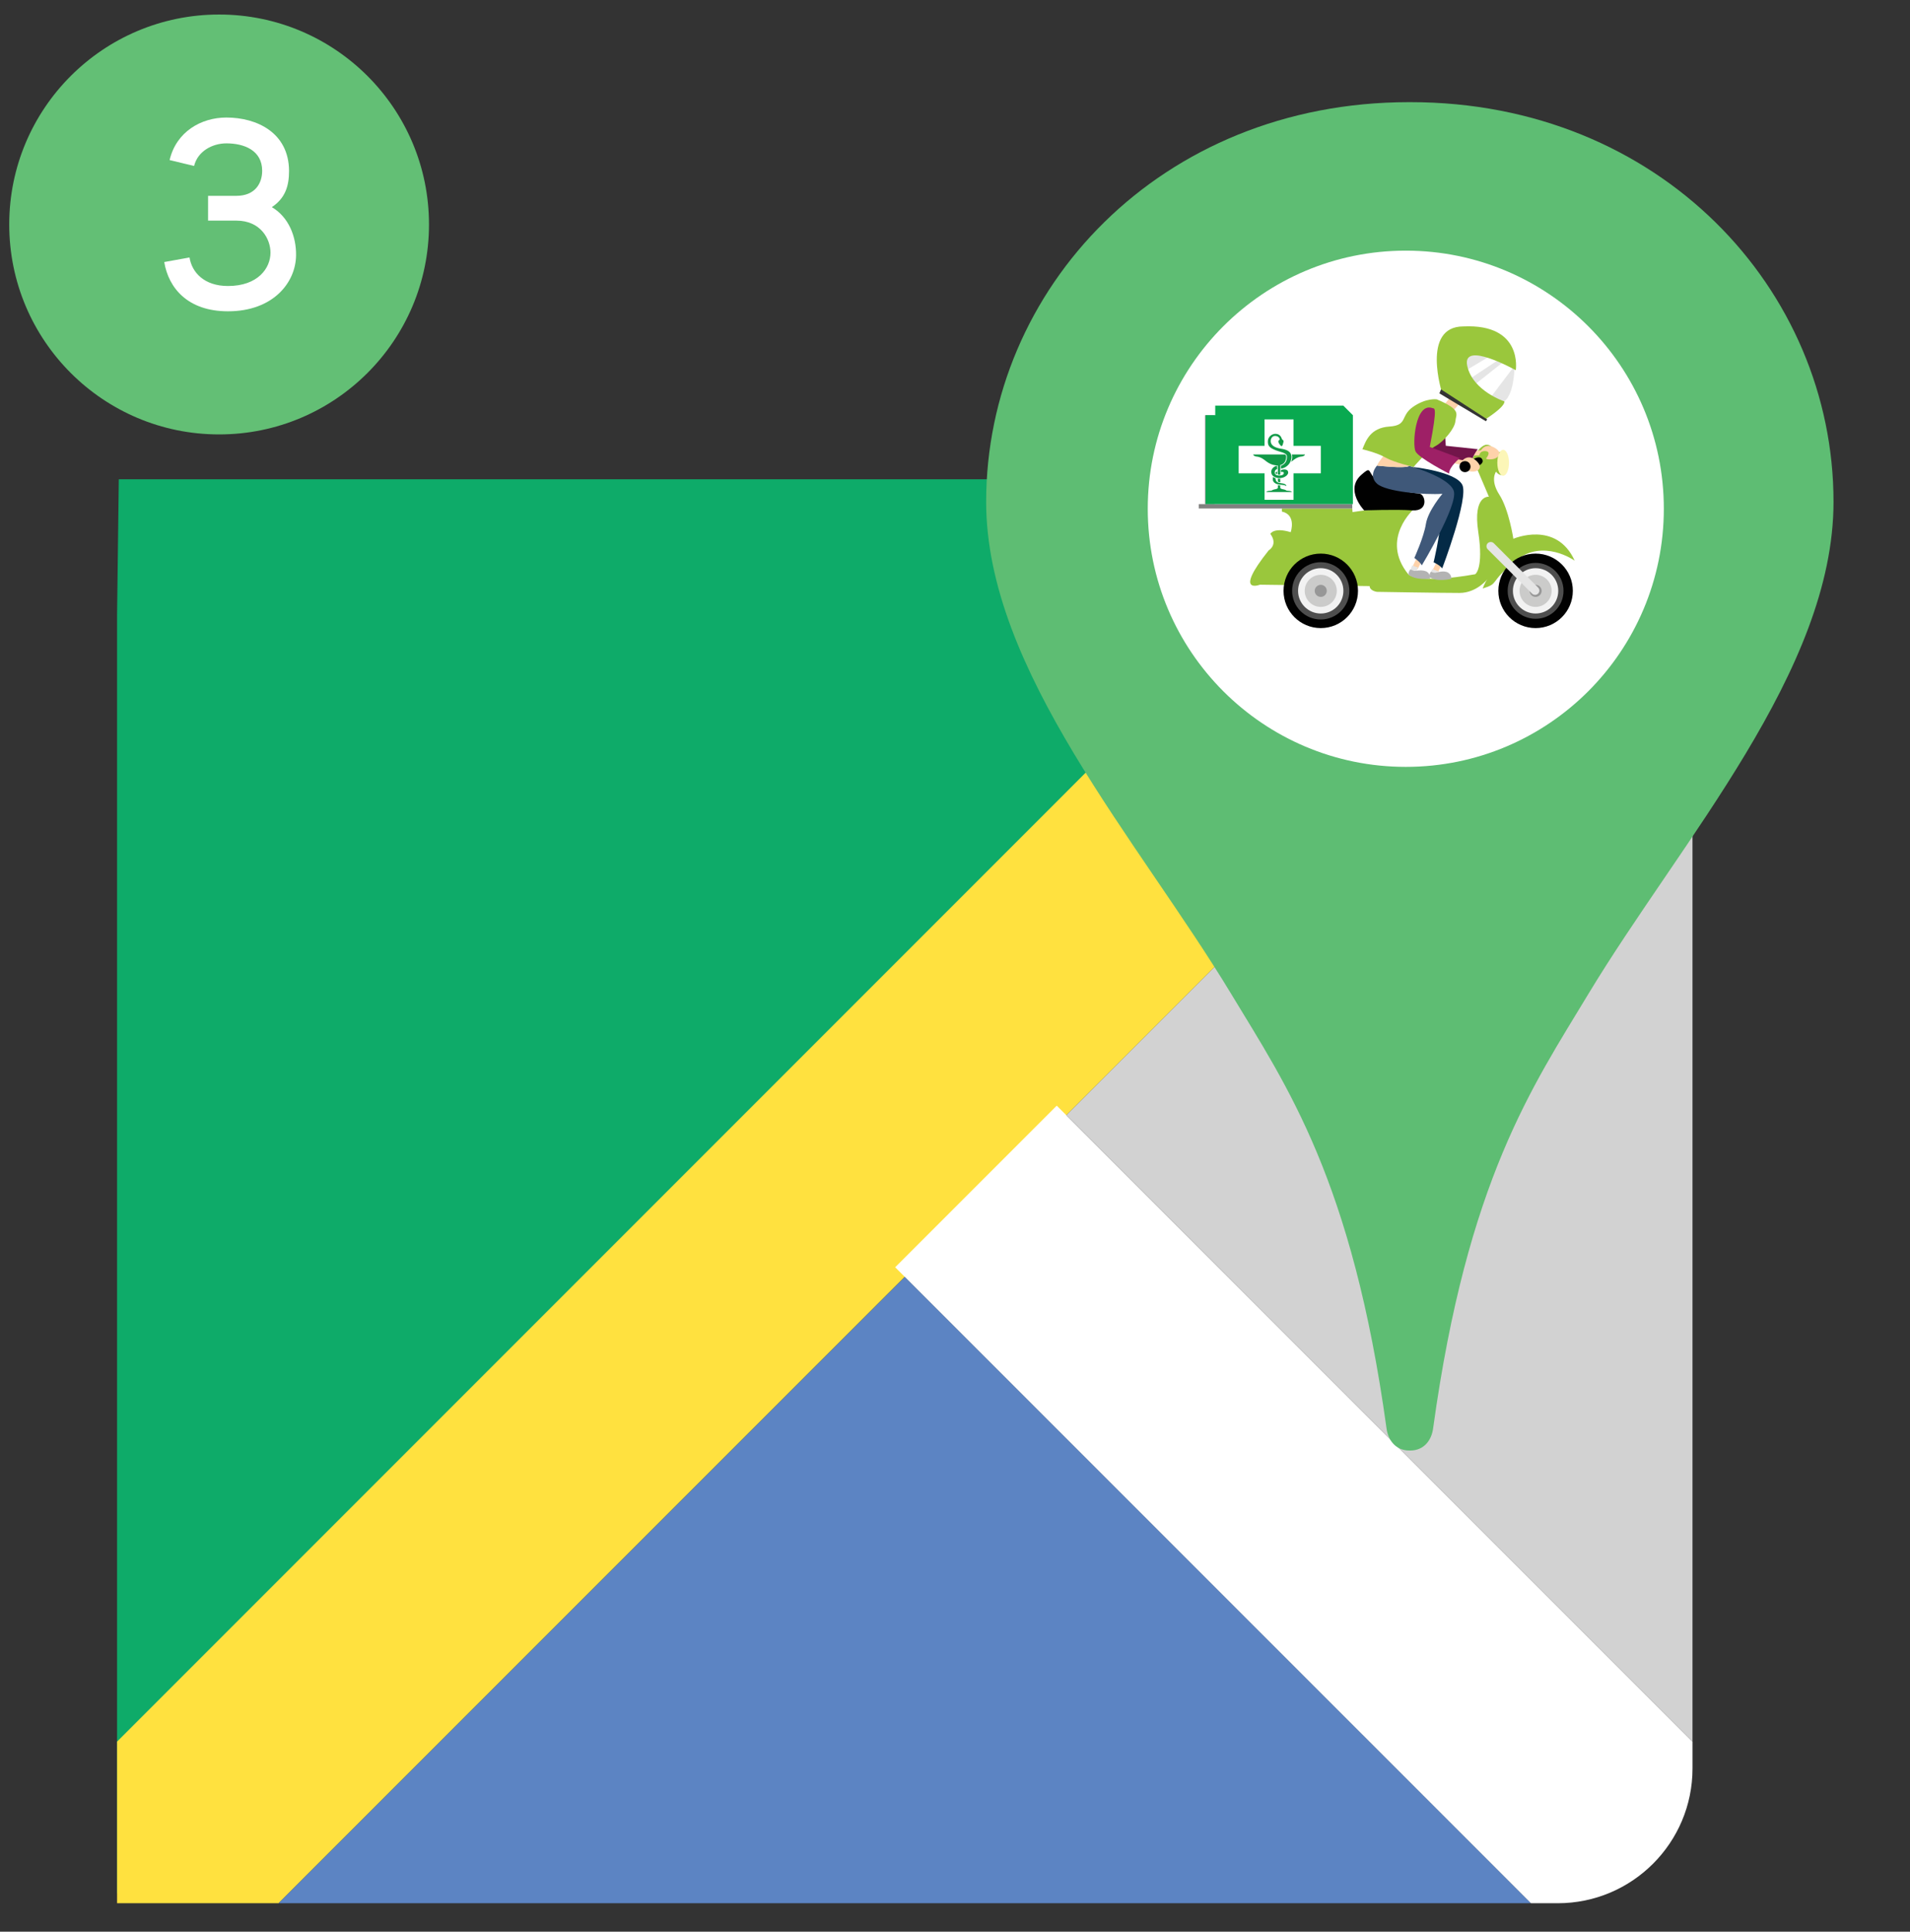 <?xml version="1.0" encoding="utf-8"?>
<!-- Generator: Adobe Illustrator 13.0.0, SVG Export Plug-In . SVG Version: 6.00 Build 14948)  -->
<!DOCTYPE svg PUBLIC "-//W3C//DTD SVG 1.1//EN" "http://www.w3.org/Graphics/SVG/1.1/DTD/svg11.dtd">
<svg version="1.1" id="Layer_1" xmlns="http://www.w3.org/2000/svg" xmlns:xlink="http://www.w3.org/1999/xlink" x="0px" y="0px"
	 width="127.834px" height="129.246px" viewBox="6.834 0 127.834 129.246" enable-background="new 6.834 0 127.834 129.246"
	 xml:space="preserve">
<rect x="6.834" y="0" width="127.834" height="129.246" fill="#333333" stroke="none"/>
<circle fill="#63BF75" cx="21.499" cy="15.019" r="14.047"/>
<g>
	<path fill="#FFFFFF" d="M20.761,13.103h1.891c1.261,0,1.729-0.846,1.729-1.674c0-1.369-1.206-1.837-2.395-1.837
		c-0.954,0-1.927,0.54-2.161,1.513l-1.639-0.396c0.45-1.908,2.125-2.845,3.799-2.845c2.035,0,4.177,1.008,4.195,3.565
		c0,0.99-0.234,1.818-1.152,2.431c1.134,0.666,1.639,1.98,1.621,3.223c-0.018,1.819-1.531,3.745-4.556,3.745
		c-2.701,0-3.979-1.566-4.267-3.295l1.692-0.306c0.162,1.008,0.99,1.909,2.575,1.909c1.999,0,2.845-1.188,2.845-2.232
		c0-0.9-0.648-2.143-2.287-2.143H20.76L20.761,13.103L20.761,13.103z"/>
</g>
<g>
	<path fill="#0EAB69" d="M14.785,32.067h94.514L14.67,126.698V41.083"/>
	<path fill="#FFE13F" d="M14.67,127.34v-10.813l94.628-94.632h1.796c4.978,0,9.019,4.043,9.019,9.019v1.8L25.481,127.34H14.785"/>
	<polygon fill="#5C84C3" points="25.481,127.339 67.392,85.436 109.299,127.339 	"/>
	<path fill="#FFFFFF" d="M109.299,127.339L66.747,84.79l10.814-10.813l42.551,42.551v1.795c0,4.977-4.041,9.018-9.019,9.018
		L109.299,127.339L109.299,127.339z"/>
	<polygon fill="#D2D2D2" points="120.11,116.527 78.204,74.618 120.11,32.713 	"/>
	<g>
		<path fill="#5EBD73" d="M101.213,97.053h-0.042c-0.941,0-1.436-0.712-1.538-1.479c-2.299-16.628-6.655-22.878-10.391-29.063
			c-6.197-10.271-16.406-21.644-16.406-32.932c0-14.223,11.63-26.744,28.31-26.744h0.086c16.683,0,28.317,12.524,28.317,26.744
			c0,11.29-10.211,22.661-16.411,32.931c-3.732,6.187-8.095,12.437-10.388,29.063C102.649,96.343,102.155,97.053,101.213,97.053z"/>
		<circle fill="#FFFFFF" cx="100.922" cy="34.04" r="17.27"/>
		<g>
			<path fill="#9AC73C" d="M105.388,30.658c0,0,0.536-0.94,0.982-0.903s0.555,0.662,0.555,0.662s0.188-0.184,0.442-0.211
				c0,0-0.309,0.855,0,1.573c0,0-0.203,0.053-0.405-0.222c0,0-0.419,0.553,0.224,1.546c0.64,0.994,0.936,2.945,0.936,2.945
				s2.871-1.247,4.103,1.465c0,0-2.115-1.516-3.957,0c-1.839,1.516-1.033,1.496-2.198,1.864c0,0,0.139-0.41,0.323-0.636
				c0,0-0.722,0.931-1.877,0.931c-1.159,0-5.519-0.073-5.519-0.073s-0.478-0.055-0.497-0.386l-7.341-0.092
				c0,0-1.803,0.7,0.588-2.298c0,0,0.646-0.368,0.11-1.104c0,0,0.221-0.46,1.361-0.112c0,0,0.406-1.158-0.59-1.38v-0.202h4.713
				l0.018,0.239c0,0,2.844-0.459,4.137-0.239c0,0-2.334,2.025-0.4,4.408c0,0,0.625,0.667,4.47-0.012c0,0,0.58-0.348,0.206-2.831
				c-0.372-2.484,0.713-2.355,0.713-2.355L105.388,30.658z"/>
			<path fill="#010101" d="M112.102,39.532c0,1.376-1.117,2.492-2.491,2.492c-1.377,0-2.494-1.115-2.494-2.492
				s1.117-2.492,2.494-2.492C110.984,37.041,112.102,38.156,112.102,39.532"/>
			<path fill="#4E4E4E" d="M111.479,39.532c0,1.032-0.838,1.869-1.868,1.869c-1.031,0-1.871-0.837-1.871-1.869
				s0.84-1.869,1.871-1.869C110.641,37.663,111.479,38.5,111.479,39.532"/>
			<path fill="#F2F2F2" d="M111.126,39.532c0,0.838-0.679,1.517-1.516,1.517c-0.838,0-1.519-0.679-1.519-1.517
				c0-0.837,0.681-1.517,1.519-1.517C110.447,38.016,111.126,38.695,111.126,39.532"/>
			<path fill="#CBCBCA" d="M110.682,39.532c0,0.593-0.479,1.074-1.071,1.074c-0.593,0-1.074-0.481-1.074-1.074
				c0-0.594,0.481-1.073,1.074-1.073C110.202,38.459,110.682,38.938,110.682,39.532"/>
			<path fill="#979797" d="M110.014,39.532c0,0.224-0.183,0.405-0.403,0.405c-0.224,0-0.406-0.181-0.406-0.405
				c0-0.223,0.183-0.403,0.406-0.403C109.831,39.129,110.014,39.309,110.014,39.532"/>
			<path fill="#010101" d="M97.723,39.532c0,1.376-1.116,2.492-2.491,2.492c-1.377,0-2.492-1.115-2.492-2.492
				s1.115-2.492,2.492-2.492C96.606,37.041,97.723,38.156,97.723,39.532"/>
			<path fill="#4E4E4E" d="M97.146,39.532c0,1.058-0.858,1.916-1.915,1.916c-1.059,0-1.917-0.858-1.917-1.916
				s0.858-1.916,1.917-1.916C96.288,37.616,97.146,38.475,97.146,39.532"/>
			<path fill="#F2F2F2" d="M96.746,39.532c0,0.838-0.679,1.517-1.515,1.517c-0.838,0-1.519-0.679-1.519-1.517
				c0-0.837,0.681-1.517,1.519-1.517C96.067,38.016,96.746,38.695,96.746,39.532"/>
			<path fill="#CBCBCA" d="M96.303,39.532c0,0.593-0.479,1.074-1.071,1.074c-0.594,0-1.075-0.481-1.075-1.074
				c0-0.594,0.481-1.073,1.075-1.073C95.823,38.459,96.303,38.938,96.303,39.532"/>
			<path fill="#979797" d="M95.634,39.532c0,0.224-0.181,0.405-0.402,0.405c-0.224,0-0.406-0.181-0.406-0.405
				c0-0.223,0.183-0.403,0.406-0.403C95.453,39.129,95.634,39.309,95.634,39.532"/>
			<path fill="#E5E5E5" d="M109.777,39.314c0.113,0.111,0.113,0.292,0,0.404c-0.112,0.111-0.292,0.111-0.404,0l-2.968-2.968
				c-0.109-0.111-0.109-0.291,0-0.404c0.113-0.11,0.294-0.11,0.406,0L109.777,39.314z"/>
			<path fill="#FED2AA" d="M105.531,30.167l0.426-0.033c0,0,0.267-0.531,0.896-0.184c0.625,0.346,0.244,0.724-0.127,0.772
				c-0.374,0.048-0.436-0.042-0.436-0.042s0.398-0.452-0.014-0.496c-0.41-0.043-0.432,0.279-0.432,0.279l-0.613,0.021
				L105.531,30.167z"/>
			<path fill="#72154A" d="M103.13,27.269c0.127,0.012,0.295-0.285,0.47,2.558l2.14,0.226c0,0-0.551,0.712-0.446,1.179
				c0,0-2.216-0.491-2.544-0.881C102.418,29.961,101.9,27.149,103.13,27.269"/>
			<path fill="#010101" d="M101.818,33.02c0.423,0.044,0.662,1.204-0.453,1.128c-1.117-0.078-3.226,0.003-3.226,0.003
				s-1.338-1.381-0.185-2.389C99.108,30.755,97.502,32.567,101.818,33.02"/>
			<path fill="#010101" d="M105.476,30.704c0,0,0.396-0.245,0.552,0.012c0.153,0.255-0.173,0.407-0.173,0.407
				S105.456,30.873,105.476,30.704"/>
			
				<rect x="102.816" y="37.566" transform="matrix(-0.897 -0.441 0.441 -0.897 178.746 117.304)" fill="#FED2AA" width="0.386" height="0.615"/>
			<path fill="#E5E5E5" d="M102.698,38.064c0,0-0.091,0.163-0.107,0.279c0,0,0.096,0.195,0.364,0.156l0.11-0.31
				C103.067,38.19,102.953,38.219,102.698,38.064"/>
			<path fill="#B3B3B3" d="M102.622,38.254c0,0,0.229,0.128,0.396,0.04c0,0,0.484-0.141,0.734,0.018
				c0.249,0.16,0.216,0.414,0.216,0.414s-0.97,0.246-1.468-0.121C102.497,38.603,102.515,38.274,102.622,38.254"/>
			
				<rect x="101.463" y="37.319" transform="matrix(-0.898 -0.439 0.439 -0.898 176.451 116.132)" fill="#FED2AA" width="0.387" height="0.679"/>
			<path fill="#042A46" d="M99.362,31.589c0,0-0.867,0.286-0.175,0.732c0.693,0.447,3.681,0.692,4.799,0.426
				c0,0-0.772,1.272-0.767,2.166c0.004,0.894-0.436,2.708-0.436,2.708s0.43,0.195,0.576,0.41c0,0,1.794-4.72,1.343-5.597
				c-0.448-0.878-3.206-1.173-3.206-1.173C101.255,31.458,100.192,31.533,99.362,31.589"/>
			<path fill="#3F5879" d="M98.996,31.153c0,0-0.612,0.659,0,1.21c0.611,0.551,3.232,0.758,4.378,0.676c0,0-0.966,1.132-1.105,2.015
				c-0.136,0.883-0.776,2.278-0.776,2.278s0.392,0.262,0.501,0.497c0,0,2.443-4.043,2.14-4.981
				c-0.303-0.939-2.977-1.673-2.977-1.673C100.886,31.327,99.825,31.231,98.996,31.153"/>
			<path fill="#FED2AA" d="M99.566,30.343c0,0-0.479,0.552-0.57,0.81c0,0,1.858,0.224,2.16,0.021
				C101.156,31.173,100.248,30.16,99.566,30.343"/>
			<polygon fill="#FED2AA" points="103.454,27.12 104.034,26.427 104.72,26.774 104.013,27.569 			"/>
			<path fill="#E5E5E5" d="M108.197,24.586c0,0-0.019,2.028-0.817,2.336c0,0-3.756-1.25-2.627-3.896
				C105.883,20.382,107.671,23.756,108.197,24.586"/>
			<polygon fill="#FFFFFF" points="106.769,23.698 104.541,25.028 104.739,25.658 107.37,23.913 			"/>
			<polygon fill="#FFFFFF" points="107.583,24.113 104.996,26.158 106.126,27.215 108.197,24.477 			"/>
			<path fill="#9AC73C" d="M103.365,26.344l2.875,1.715c0,0,1.315-0.815,1.285-1.201c0,0-2.109-0.69-2.486-2.358
				c-0.401-1.773,3.244,0.271,3.244,0.271s0.502-3.116-3.503-2.931C101.909,21.84,103.365,26.344,103.365,26.344"/>
			<polygon fill="#343434" points="103.281,26.054 103.171,26.319 106.284,28.184 106.37,28.059 			"/>
			<path fill="#9AC73C" d="M102.996,26.719c0,0-0.697-0.11-1.581,0.498c-0.882,0.607-0.333,1.242-1.601,1.324
				c-1.27,0.083-1.574,0.967-1.795,1.519c0,0,0.967,0.22,1.544,0.553c0.581,0.331,1.879,0.634,1.879,0.634s0.949-1.126,1.465-1.4
				c0.549-0.29,1.293-1.176,1.334-1.661C104.281,27.7,104.687,27.437,102.996,26.719"/>
			<path fill="#FED2AA" d="M104.311,30.714l0.422,0.076c0,0,0.391-0.448,0.911,0.045c0.522,0.493,0.057,0.762-0.317,0.717
				c-0.37-0.047-0.409-0.148-0.409-0.148s0.501-0.339,0.113-0.484c-0.387-0.144-0.489,0.162-0.489,0.162l-0.601-0.133
				L104.311,30.714z"/>
			<path fill="#9E2066" d="M102.713,27.308c0.12,0.044,0.357-0.201-0.185,2.595l2.013,0.754c0,0-0.711,0.552-0.726,1.031
				c0,0-2.023-1.031-2.244-1.491C101.352,29.737,101.553,26.885,102.713,27.308"/>
			<path fill="#E5E5E5" d="M101.362,37.819c0,0-0.091,0.164-0.107,0.278c0,0,0.097,0.196,0.364,0.158l0.112-0.31
				C101.731,37.946,101.617,37.974,101.362,37.819"/>
			<path fill="#B3B3B3" d="M101.255,38.097c0,0,0.216,0.154,0.391,0.085c0,0,0.497-0.084,0.728,0.102
				c0.229,0.187,0.165,0.435,0.165,0.435s-0.988,0.135-1.443-0.289C101.095,38.43,101.146,38.105,101.255,38.097"/>
			<path fill="#010101" d="M105.255,31.222c0,0.205-0.168,0.37-0.371,0.37c-0.207,0-0.369-0.166-0.369-0.37
				c0-0.204,0.162-0.37,0.369-0.37C105.09,30.851,105.255,31.018,105.255,31.222"/>
			<path fill="#FCF6B7" d="M107.829,30.964c0,0.48-0.176,0.87-0.392,0.87c-0.214,0-0.389-0.39-0.389-0.87
				c0-0.481,0.175-0.87,0.389-0.87C107.653,30.094,107.829,30.483,107.829,30.964"/>
			<rect x="87.069" y="33.728" fill="#818180" width="10.271" height="0.295"/>
			<rect x="87.482" y="27.78" fill="#979797" width="0.643" height="5.947"/>
			<polygon fill="#09A950" points="96.739,27.137 88.168,27.137 88.168,27.78 87.523,27.78 87.523,33.728 97.382,33.728 
				97.382,27.78 			"/>
			<g>
				<path fill="#FFFFFF" d="M89.736,29.832h1.734v-1.772h1.939v1.772h1.825v1.837H93.41v1.772h-1.939v-1.772h-1.734V29.832z"/>
			</g>
			<path id="path3220" fill="#129A48" d="M93.298,30.408c0.015,0.051,0.021,0.107,0.021,0.17c0,0.113-0.022,0.222-0.066,0.321
				c0.064-0.045,0.122-0.093,0.178-0.137c0.201-0.155,0.389-0.208,0.534-0.218c0.08-0.003,0.207-0.065,0.207-0.137H93.298
				L93.298,30.408z M93.269,30.579c0-0.397-0.361-0.503-0.686-0.555c-0.323-0.052-0.701-0.169-0.701-0.516
				c0-0.17,0.106-0.34,0.289-0.34c0.269,0,0.316,0.204,0.316,0.233c0.003,0.029-0.077,0.049-0.089,0.107
				c-0.012,0.071,0.02,0.14,0.063,0.195c0.038,0.05,0.096,0.151,0.15,0.143c0.061-0.009,0.082-0.113,0.099-0.18
				s0.046-0.124,0.019-0.187c-0.035-0.078-0.068-0.039-0.095-0.095c-0.017-0.033-0.077-0.358-0.438-0.358
				c-0.249,0-0.479,0.208-0.5,0.444c-0.034,0.337,0.1,0.464,0.381,0.596c0.436,0.206,0.89,0.197,0.89,0.487
				c0,0.281-0.097,0.432-0.264,0.542c-0.026,0.02-0.082,0.044-0.135,0.061v0.199c0.01-0.001,0.022-0.003,0.031-0.004
				C92.974,31.288,93.269,30.956,93.269,30.579z M92.84,30.408h-2.13c0,0.072,0.128,0.132,0.206,0.137
				c0.144,0.01,0.333,0.063,0.532,0.218c0.205,0.157,0.434,0.365,0.914,0.386v0.61c0.029,0.006,0.06,0.008,0.094,0.008
				c0.014,0,0.036-0.001,0.063-0.005v-0.35v-0.264v-0.03c0.257-0.056,0.397-0.275,0.397-0.566
				C92.916,30.492,92.893,30.447,92.84,30.408z M92.362,32.227c0.043,0.026,0.097,0.038,0.156,0.045v-0.239
				c-0.053,0.003-0.106,0.003-0.156-0.002V32.227z M92.876,32.419c-0.084-0.062-0.192-0.078-0.384-0.101
				c-0.226-0.029-0.286-0.17-0.292-0.321c-0.062-0.021-0.113-0.047-0.162-0.082c-0.009,0.05-0.017,0.104-0.017,0.158
				c0,0.227,0.245,0.324,0.418,0.348c0.18,0.026,0.347,0.032,0.371,0.042c0.024,0.01,0.039,0.021,0.048,0.033
				c0.01,0.011,0.039,0.026,0.056,0.016C92.931,32.501,92.916,32.452,92.876,32.419z M92.264,31.724
				c0.015-0.015,0.029-0.028,0.048-0.039v-0.139c-0.043,0.024-0.081,0.051-0.111,0.082C92.2,31.665,92.221,31.7,92.264,31.724z
				 M92.756,31.66c0,0.107-0.142,0.158-0.3,0.158c-0.161,0-0.307-0.062-0.307-0.19c0-0.157,0.064-0.214,0.162-0.239v-0.222
				c-0.216,0.017-0.393,0.216-0.393,0.385c0,0.123,0.021,0.317,0.361,0.415c0.357,0.104,0.772-0.123,0.772-0.35
				c0-0.109-0.058-0.162-0.131-0.186c-0.061-0.019-0.136-0.045-0.354,0.018v0.139c0.034-0.01,0.065-0.016,0.097-0.016
				C92.727,31.571,92.756,31.592,92.756,31.66z M91.583,32.919h1.713c0-0.028-0.092-0.069-0.169-0.076
				c-0.078-0.006-0.185-0.011-0.208-0.031c-0.031-0.028-0.084-0.046-0.151-0.063c-0.069-0.017-0.249-0.031-0.249-0.13v-0.137
				c-0.028-0.003-0.058-0.006-0.086-0.01c-0.022-0.004-0.046-0.007-0.07-0.013v0.16c0,0.099-0.18,0.113-0.25,0.13
				c-0.068,0.017-0.119,0.036-0.152,0.063c-0.024,0.021-0.128,0.025-0.207,0.031C91.674,32.851,91.583,32.892,91.583,32.919z"/>
		</g>
	</g>
</g>
</svg>
